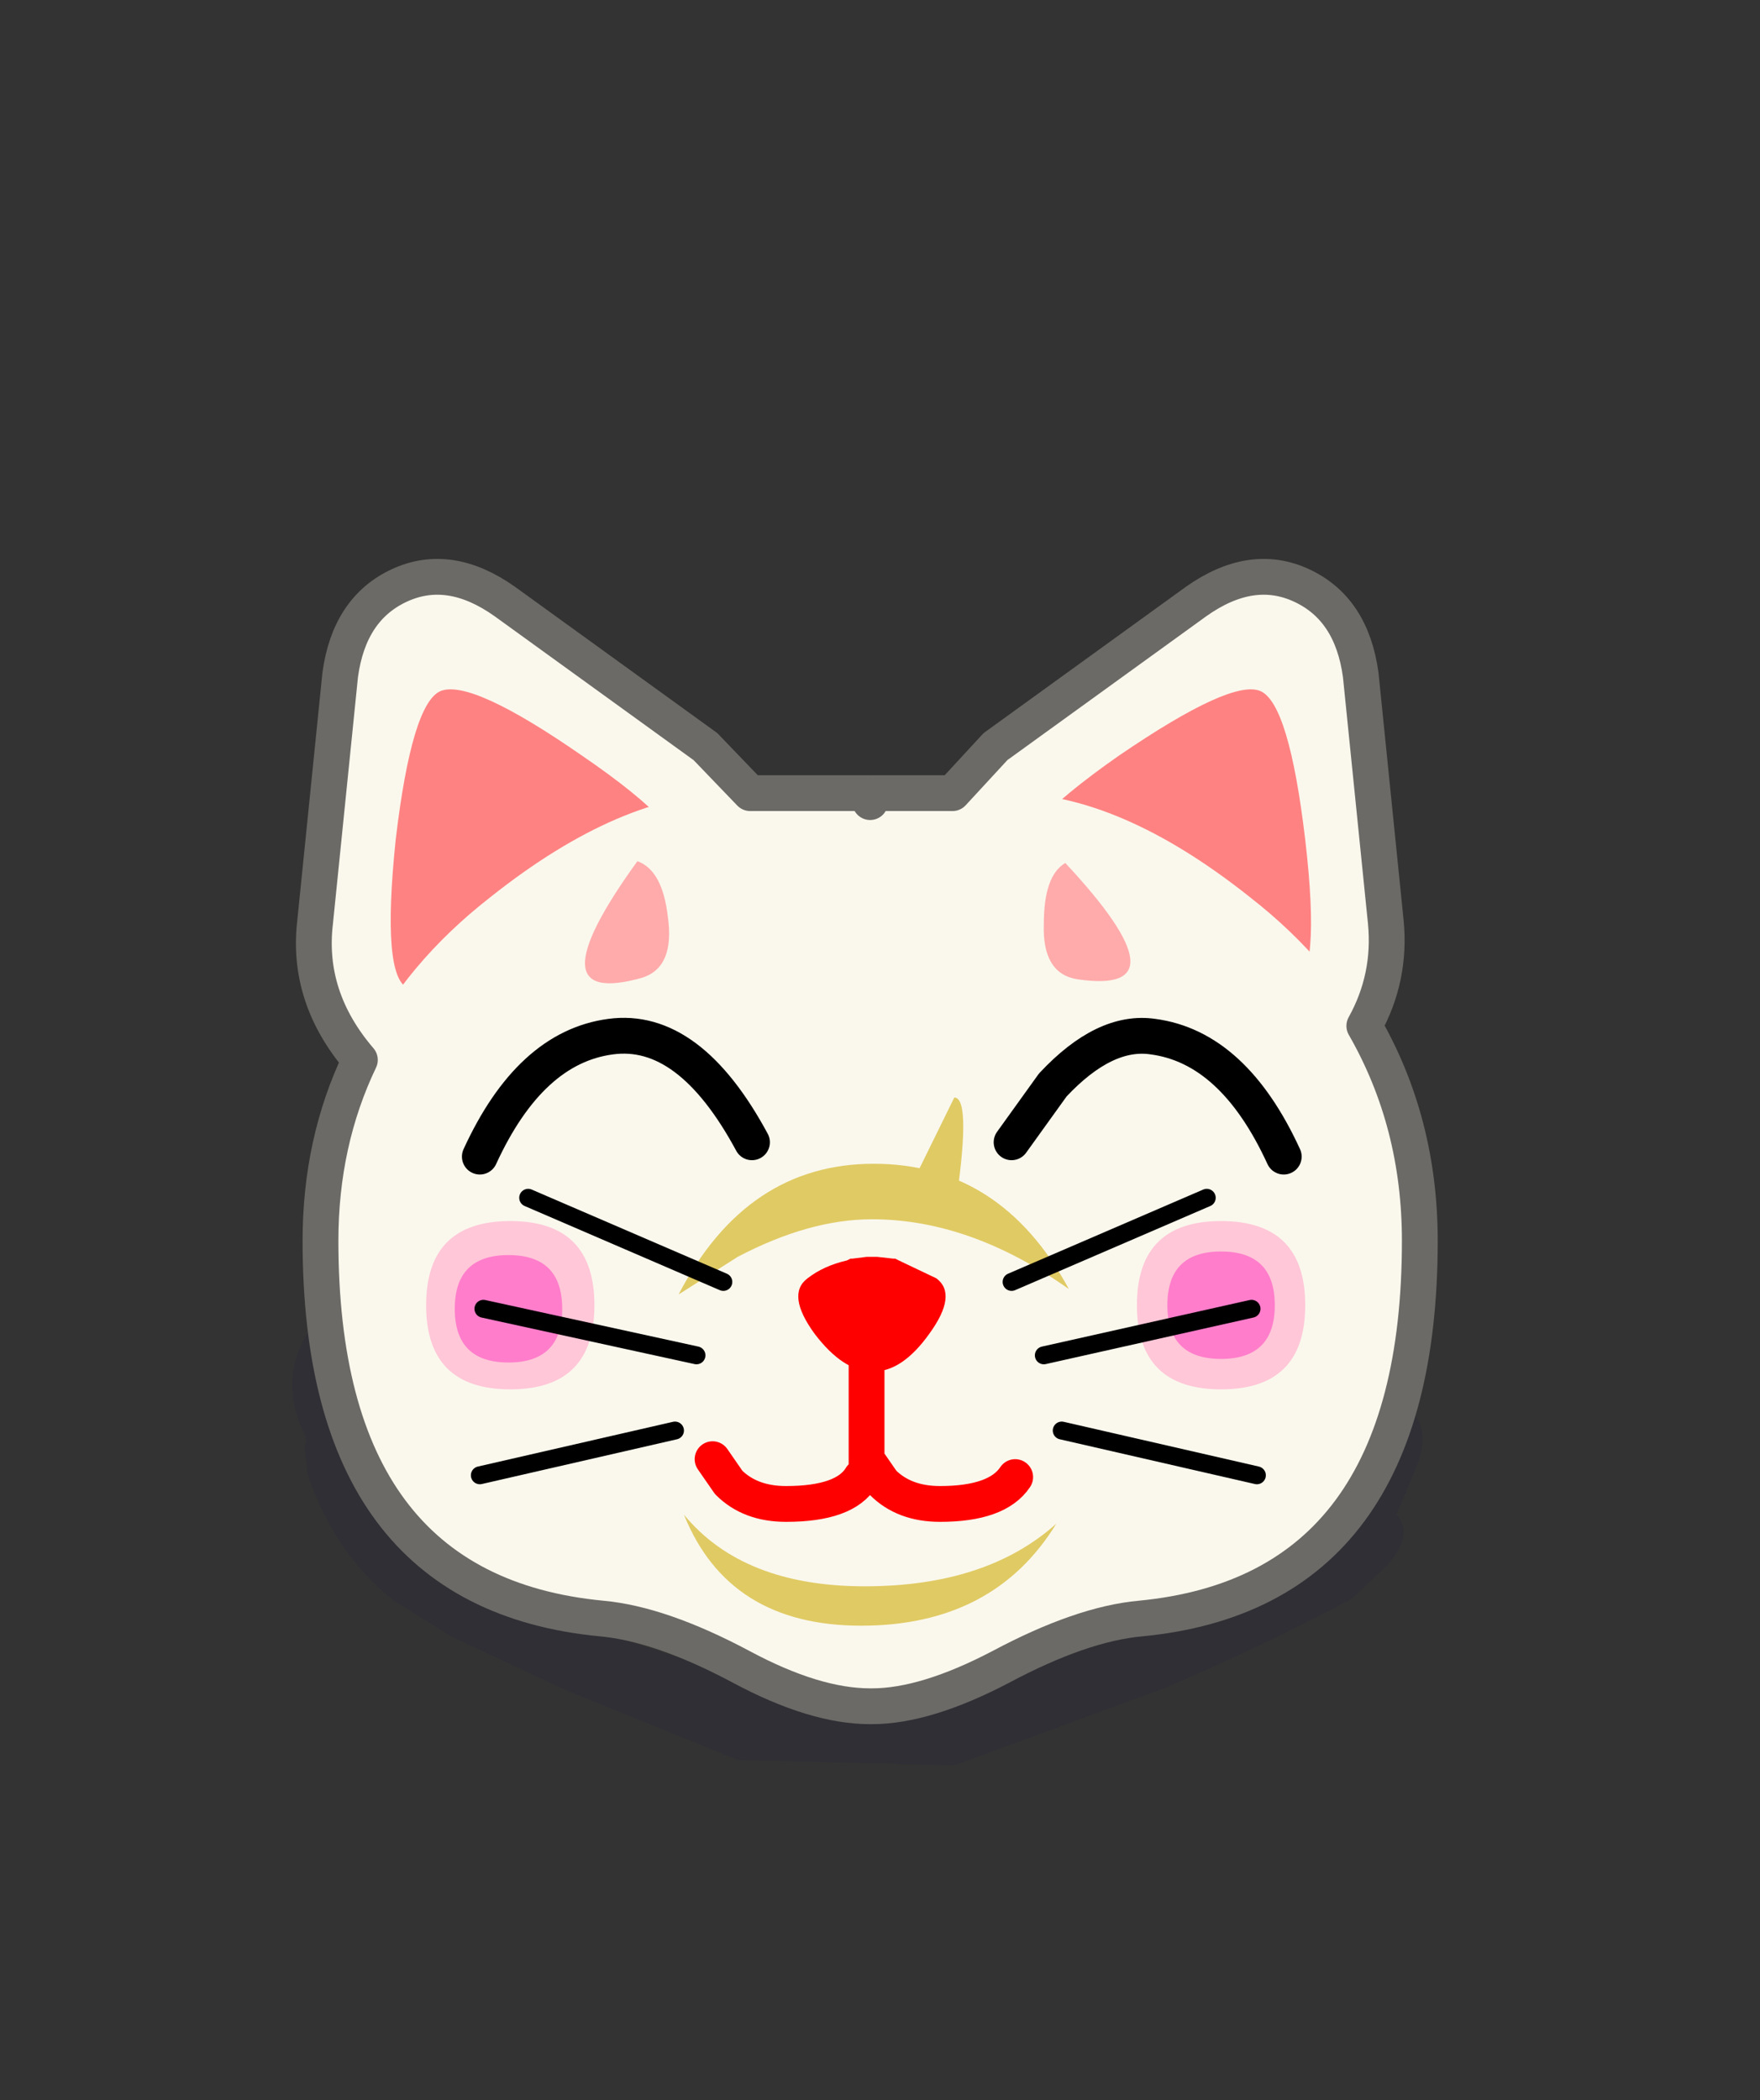 <svg xmlns="http://www.w3.org/2000/svg" xmlns:xlink="http://www.w3.org/1999/xlink" width="49.15" height="58.65"><rect width="100%" height="100%" fill="#333333" stroke="none"/><use xlink:href="#a" width="32" height="33.7" transform="translate(8.15 15.6)"/><defs><g id="a"><path fill="#282639" fill-opacity=".302" fill-rule="evenodd" d="M30.85 26.7q.5.55-.25 1.4l-1 .95q-2.55 1.35-5.25 2.5L18.5 33.7l-6.05-.15-4.8-1.95-3.2-1.5-1.6-1Q1.2 27.8.45 25.6l-.1-.8.05-.15-.05-.25-.05-.05q-.7-1.6.3-2.95l.3-.15q1.05.35.5 1.4l-.05.35.35 1.15.05.15.55 1.1q.25.45.15.95.55.25.3.7l.7.75q.35-.05.65.3l.55.55.6.25.45.15 5.15 1.65 5.5.85 1.35.2q2.7-.6 5.2-1.65 1.35-.65 2.85-1.05 1.5-.5 2.8-1.6 1.4-1.2 1.65-2.95-.25-.75.45-.95l.1-.05q1.15.45.7 1.75l-.6 1.45"/><path fill="#faf8ed" fill-rule="evenodd" d="M25.25 1.2Q26.8.1 28.2.75q1.4.65 1.65 2.5l.7 6.9q.25 2.45-1.5 4.2t-3.55.95l-6.35-2.85q-1.85-.85-1.6-3.3.15-2.55 2.1-3.9l5.6-4.05"/><path fill="#ff8282" fill-rule="evenodd" d="M20.3 8.6q-.35-.9 2.8-3.1 3.15-2.15 3.95-1.8.8.35 1.25 4.15.45 3.85-.35 4.15-.8.3-4.05-1.1-3.25-1.4-3.6-2.3"/><path fill="#faf8ed" fill-rule="evenodd" d="m5.95 1.2 5.6 4.05q2 1.4 2.15 3.9.15 2.5-1.65 3.3L5.7 15.3q-1.75.8-3.55-.95Q.4 12.5.65 10.15l.7-6.9Q1.6 1.4 3 .75 4.4.1 5.95 1.2"/><path fill="#ff8282" fill-rule="evenodd" d="M10.95 8.6q-.35.9-3.6 2.3T3.25 12q-.75-.3-.35-4.15.45-3.8 1.25-4.15Q5 3.35 8.1 5.5q3.15 2.15 2.85 3.1"/><path fill="#faf8ed" fill-rule="evenodd" d="M16.2 6.55H20q3.1 0 6.75 2.9 4.75 3.7 4.75 9.6 0 9.8-7.8 10.55-1.65.15-3.9 1.35-2.1 1.1-3.6 1.1h-.05q-1.55 0-3.6-1.1-2.25-1.2-3.9-1.35Q.8 28.85.8 19.05q0-5.9 4.75-9.6 3.65-2.9 6.75-2.9h3.85v.25l.05-.25"/><path fill="none" stroke="#6b6a66" stroke-linecap="round" stroke-linejoin="round" d="m25.25 1.2-5.6 4.05-1.2 1.3H16.2l-.05.25v-.25H12.8l-1.25-1.3-5.6-4.05Q4.4.1 3 .75q-1.4.65-1.65 2.5l-.7 6.9Q.4 12.25 1.9 14 .8 16.3.8 19.05q0 9.8 7.85 10.55 1.65.15 3.9 1.35 2.05 1.1 3.6 1.1h.05q1.5 0 3.6-1.1 2.25-1.2 3.9-1.35 7.8-.75 7.8-10.55 0-3.3-1.55-6 .75-1.35.6-2.9l-.7-6.9Q29.6 1.4 28.2.75q-1.4-.65-2.95.45Z"/><path fill="red" fill-rule="evenodd" d="M16.05 19.5h.3l.45.05h.05l.1.05 1.05.5q.6.45-.2 1.55-.75 1.05-1.55 1.05h-.05q-.8 0-1.6-1.05-.8-1.1-.2-1.55.45-.35 1.1-.5l.1-.05h.05l.4-.05"/><path fill="none" stroke="red" stroke-linecap="round" stroke-linejoin="round" d="M16.05 21.8v3.75m0-.4.45.65q.6.6 1.6.6 1.6 0 2.1-.75m-8.45-.5.45.65q.6.6 1.6.6 1.65 0 2.1-.75"/><path fill="#e0ca63" fill-rule="evenodd" d="M21.35 26.95Q19.6 29.8 15.9 29.8t-4.95-3.1q1.65 2 5.05 2t5.35-1.75m-5.1-10.05q3.55 0 5.45 3.5-2.75-1.95-5.5-1.95-1.75 0-3.75 1.05l-1.65 1.05q1.9-3.65 5.45-3.65"/><path fill="#e0ca63" fill-rule="evenodd" d="m17.1 17.9 1.4-2.85q.5 0 0 3.25l-1.4-.4"/><path fill="#ffc7d8" fill-rule="evenodd" d="M28.3 20.85q0 2.35-2.35 2.35t-2.35-2.35q0-2.35 2.35-2.35t2.35 2.35m-19.85 0q0 2.35-2.35 2.35t-2.35-2.35q0-2.35 2.35-2.35t2.35 2.35"/><path fill="#ff7dcb" fill-rule="evenodd" d="M27.45 20.85q0 1.5-1.5 1.5t-1.5-1.5q0-1.5 1.5-1.5t1.5 1.5m-19.9.1q0 1.5-1.5 1.5t-1.5-1.5q0-1.5 1.5-1.5t1.5 1.5"/><path fill="none" stroke="#000" stroke-linecap="round" stroke-linejoin="round" stroke-width=".5" d="m20.1 20.2 5.45-2.35M21 22.25l5.8-1.3m-5.3 3.4 5.45 1.25m-14.9-5.4L6.6 17.85m4.7 4.4-5.95-1.3m5.35 3.4L5.25 25.6"/><path fill="#ffabab" fill-rule="evenodd" d="M21.95 11.75q-1-.15-.95-1.55 0-1.35.6-1.7 3.45 3.7.35 3.25M9.8 11.7q-3.15.9-.15-3.25.7.25.85 1.55.2 1.4-.7 1.7"/><path fill="none" stroke="#000" stroke-linecap="round" stroke-linejoin="round" d="m20.1 16.3 1.15-1.6q1.45-1.55 2.8-1.35 2.25.3 3.65 3.35m-14.85-.4q-1.75-3.25-3.95-2.95-2.25.3-3.65 3.35"/></g></defs></svg>
